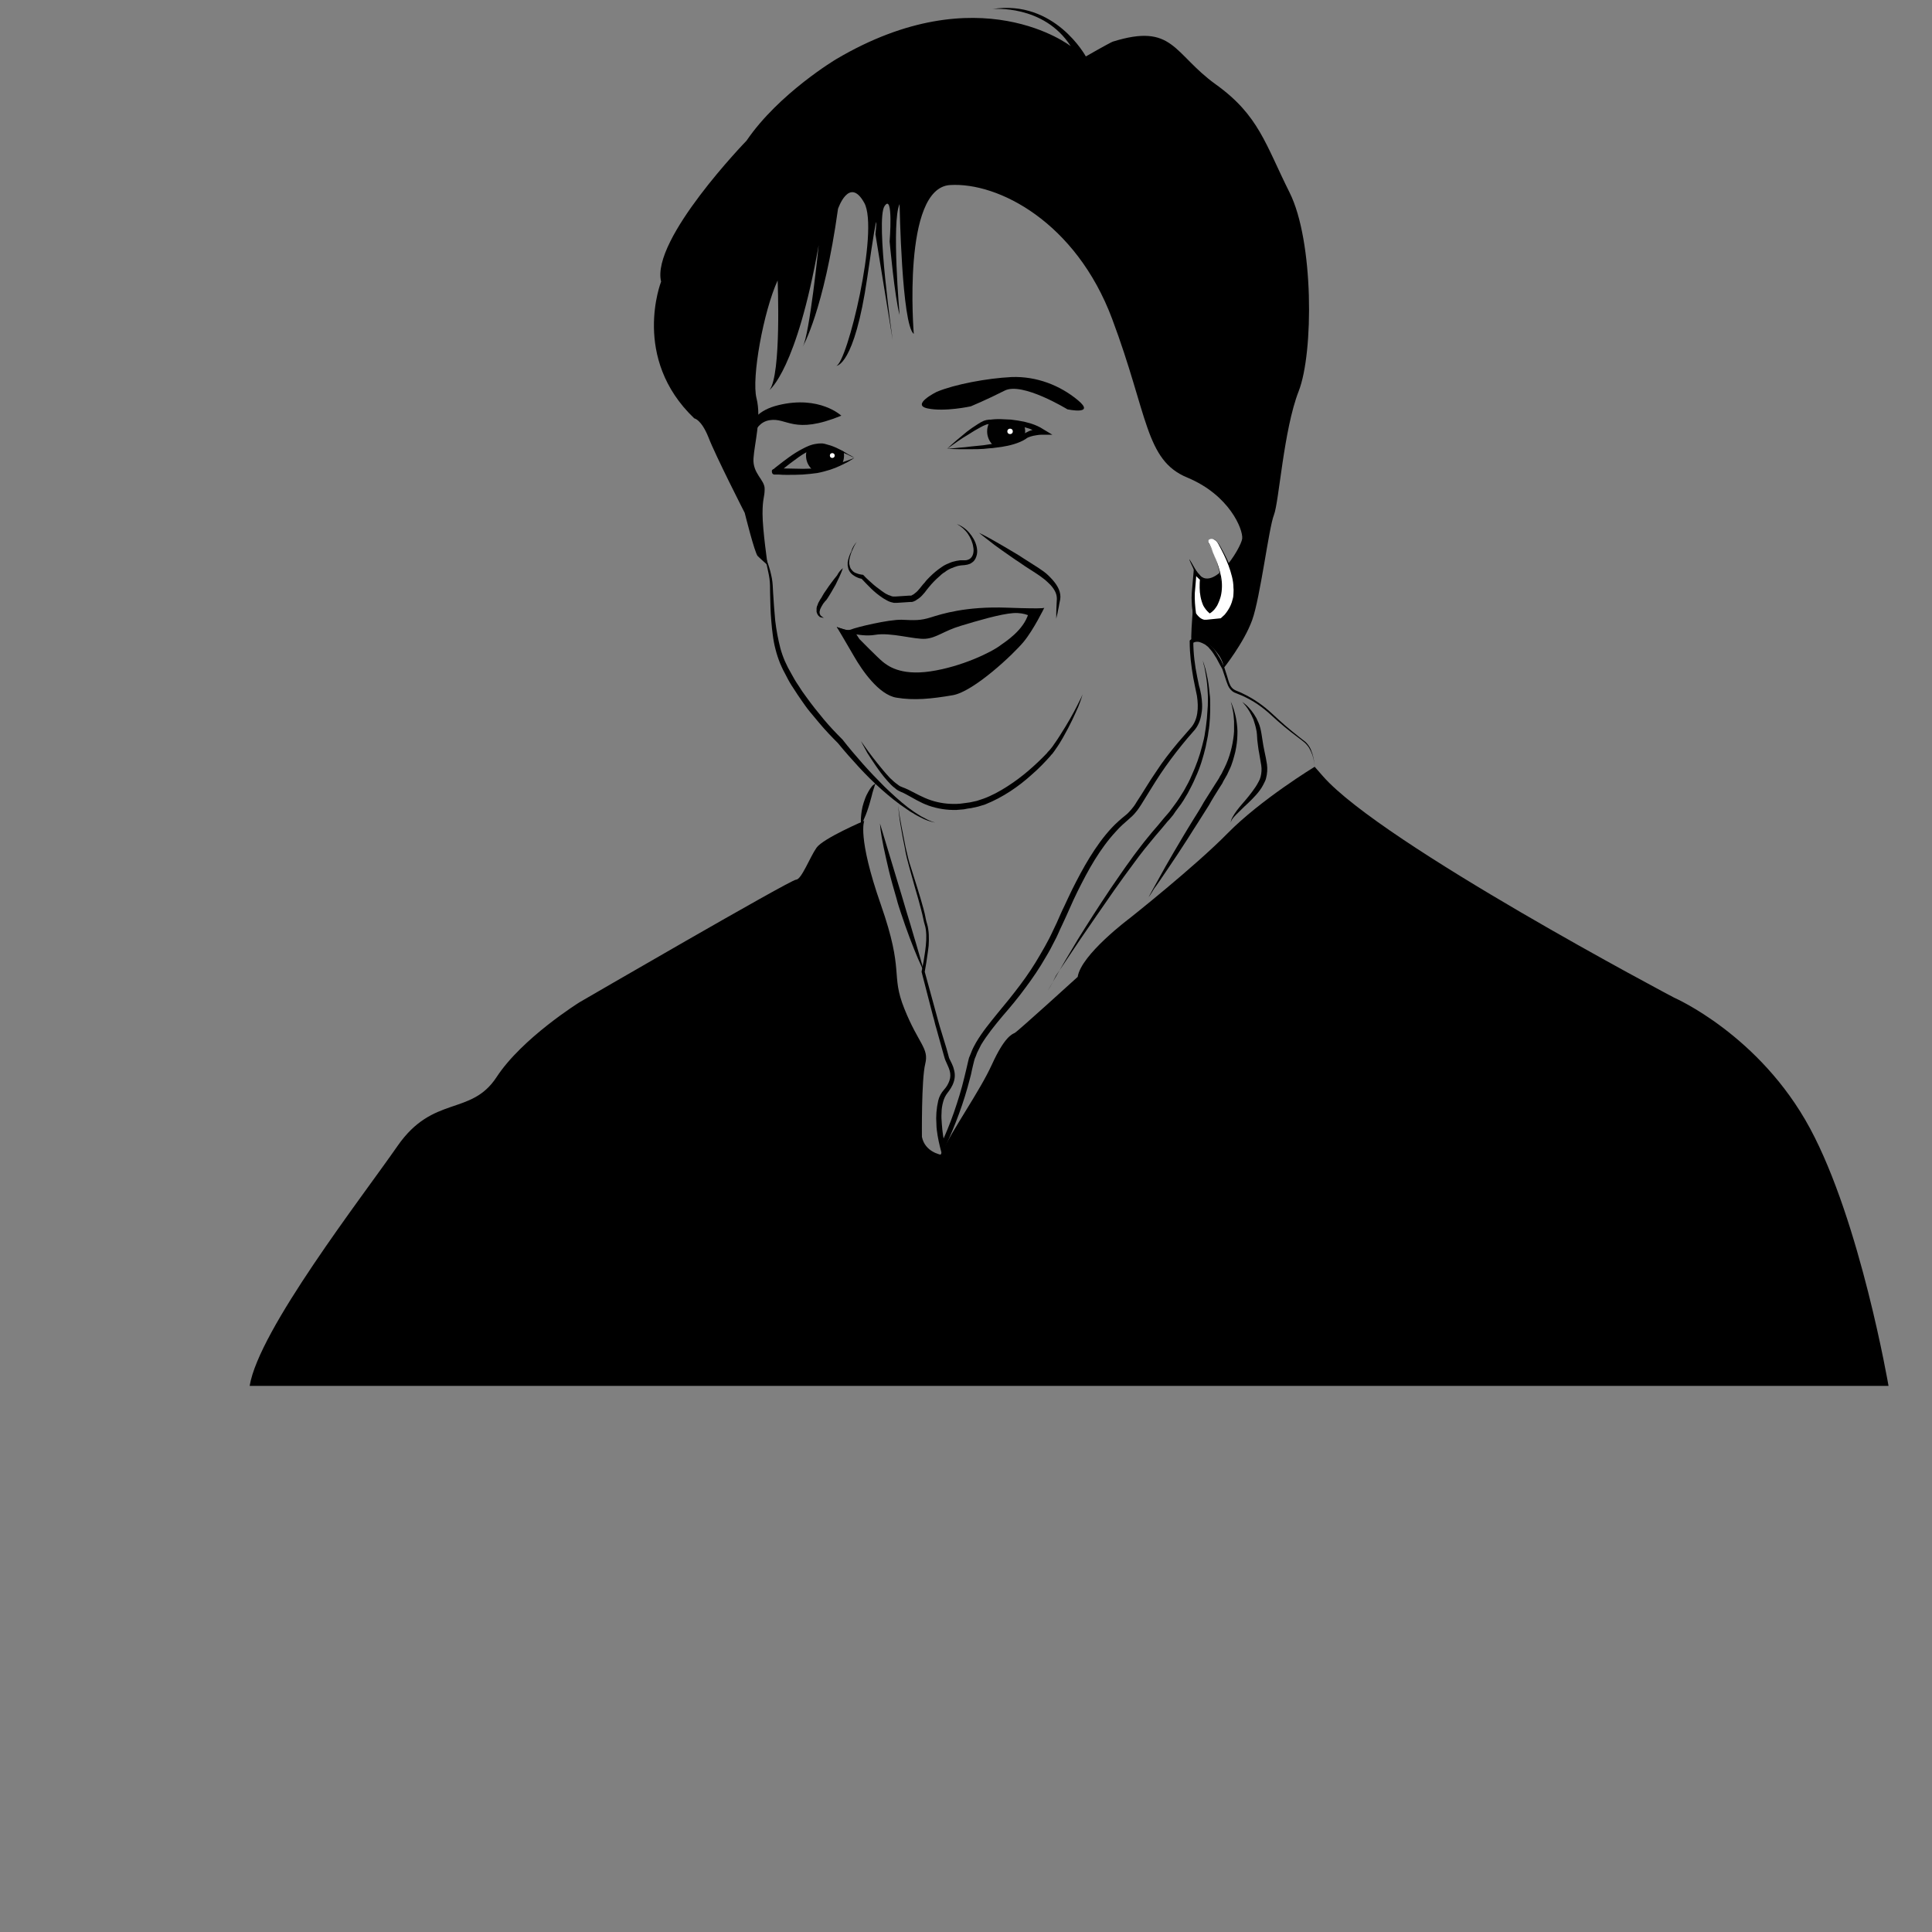 <?xml version="1.0" encoding="utf-8"?>
<!-- Generator: Adobe Illustrator 19.0.1, SVG Export Plug-In . SVG Version: 6.00 Build 0)  -->
<svg version="1.1" id="Layer_1" xmlns="http://www.w3.org/2000/svg" xmlns:xlink="http://www.w3.org/1999/xlink" x="0px" y="0px"
	 viewBox="0 0 640 640" style="enable-background:new 0 0 640 640;" xml:space="preserve">
<rect x="0" y="0" width="640" height="640" fill="#808080" stroke="none"/>
<style type="text/css">
	.st0{clip-path:url(#SVGID_2_);fill:#010101;}
	.st1{fill:#FFFFFF;}
	.st2{clip-path:url(#SVGID_4_);fill:#010101;}
</style>
<g>
	<path d="M251.3,178.2c1.2,2.9,2.2,5.8,3.2,8.8c0.5,1.5,0.9,3,1.2,4.6c0.3,1.6,0.3,3.2,0.4,4.7c0.2,3.1,0.4,6.2,0.7,9.3
		c0.2,1.5,0.4,3.1,0.7,4.6c0.3,1.5,0.6,3,1,4.5c0.4,1.5,0.9,2.9,1.5,4.3c0.3,0.7,0.7,1.4,1,2.1c0.4,0.7,0.7,1.3,1.1,2
		c0.7,1.3,1.5,2.7,2.4,4c0.8,1.3,1.7,2.6,2.6,3.8c1.8,2.5,3.7,4.9,5.7,7.3c2,2.4,4.1,4.6,6.3,6.8l0,0l0,0c2.1,2.7,4.4,5.4,6.7,8
		c2.3,2.6,4.7,5.1,7.2,7.6c2.5,2.4,5.1,4.8,7.8,6.9c0.7,0.5,1.4,1,2.1,1.5c0.7,0.5,1.5,0.9,2.2,1.4c0.8,0.4,1.5,0.8,2.3,1.2l1.2,0.5
		l1.2,0.4l-1.3-0.3l-1.3-0.4l-1.2-0.5l-1.2-0.6c-0.8-0.4-1.6-0.8-2.3-1.3c-0.8-0.4-1.5-0.9-2.2-1.4c-2.9-1.9-5.7-4.2-8.3-6.5
		c-2.6-2.3-5.1-4.8-7.5-7.4c-2.4-2.6-4.7-5.2-6.9-7.9l0.1,0.1c-2.2-2.2-4.4-4.5-6.4-6.9c-1-1.2-2-2.4-3-3.6c-1-1.2-1.9-2.5-2.8-3.8
		c-0.9-1.3-1.8-2.6-2.6-3.9c-0.9-1.3-1.7-2.7-2.4-4.1c-0.4-0.7-0.7-1.4-1.1-2.1c-0.3-0.7-0.7-1.4-1-2.2c-0.6-1.5-1.1-3-1.5-4.6
		c-0.4-1.5-0.7-3.1-0.9-4.7c-0.2-1.6-0.4-3.1-0.5-4.7c-0.3-3.1-0.3-6.3-0.4-9.4c0-1.6,0-3.1-0.2-4.6c-0.2-1.5-0.6-3-0.9-4.5
		C253.1,184.1,252.2,181.2,251.3,178.2z"/>
</g>
<path d="M359.7,18.7c0,0-10.3-19-31-15.7c0,0,17-1.7,26,12.3c0,0-30.3-23.7-77.7,4.3c0,0-19,11.3-29.7,27c0,0-31.7,32.7-28.3,46.7
	c0,0-10,25.3,11,45.3c0,0,2.3,0.3,4.7,6.3c2.3,6,12,25,12,25s3.3,13.3,4.3,14.3s3.3,3,3.3,3s-1.7-11.7-1.7-17c0-5.3,0.7-5.3,0.7-8.3
	s-4-5-3.7-10c0.3-5,2.7-13.3,1-20c-1.7-6.7,2.3-28.7,7-39c0,0,1.3,31.3-2.7,36.3c0,0,9-6.7,16.3-48c0,0-3,29.7-5.3,33.7
	c0,0,7-12,11.7-45.7c0,0,3.7-11,8.7-2s-5.7,53.3-9.3,54c0,0,6,0.3,10.3-29.3c4.3-29.7,2.7-14.3,2.7-14.3l5.7,35
	c0,0-5.7-39.7-2.7-44.3s1.7,11.7,1.7,11.7s1.7,18.7,3.3,24.3c0,0-2.7-31,0-36.7c0,0,0.7,40,4.7,43c0,0-4-48.3,12-49.3
	s41.7,12.3,53.7,44.3s10.9,46.8,24.9,52.6s18.5,17.2,18.2,20.2S401.2,198,396.2,189s0,1.2,0,1.2s-2,20.2-1.5,22.2c0,0,2.5-2.2,6.8,2
	s3.8,7,3.8,7s6.8-8.5,9.5-16s5.5-30.5,7.2-34.8s3.2-28.2,8.2-41s5-49.8-3-65.8S417,38.2,402.8,28s-14-20.5-34.2-14.2
	C368.5,13.8,365.6,15.3,359.7,18.7z"/>
<path d="M310.3,129.8c0,0-8.7,4.3-3,5.5c5.7,1.2,14.3-0.7,14.3-0.7s5.3-2.2,11.2-5.2c5.8-3,20.8,6.2,20.8,6.2s9.5,2,3.5-3
	c-6-5-13.8-8-22-7.7C327,125.3,316.3,127.3,310.3,129.8z"/>
<path d="M278.7,137.7c0,0-7.2-6.8-20.8-3.5c-13.7,3.3-9.2,14.3-9.2,14.3s0.2-8.3,6.2-9.3C260.8,138.2,262.8,144.2,278.7,137.7z"/>
<g>
	<path d="M283.8,179.5c-0.7,1-1.2,2.1-1.7,3.3c-0.4,1.1-0.8,2.3-0.8,3.5c0,0.3,0,0.6,0.1,0.8c0.1,0.3,0.1,0.5,0.2,0.8
		c0.1,0.2,0.2,0.5,0.4,0.7c0.2,0.2,0.3,0.4,0.5,0.6c0.2,0.2,0.4,0.3,0.7,0.5c0.2,0.1,0.5,0.2,0.8,0.3c0.5,0.2,1.1,0.3,1.7,0.4l0.2,0
		l0.2,0.2c1,1.1,2.2,2.1,3.3,3.1c0.6,0.5,1.2,1,1.8,1.4c0.6,0.5,1.2,0.9,1.8,1.3c0.3,0.2,0.6,0.4,0.9,0.5c0.3,0.2,0.6,0.3,1,0.4
		c0.3,0.2,0.6,0.2,0.9,0.3l0.4,0l0.1,0c0,0,0.1,0,0,0l0.1,0l0.3,0l4.6-0.3l0.2,0c-0.1,0,0,0,0.1,0c0.1,0,0.1,0,0.2,0
		c0.1,0,0.3-0.1,0.4-0.2c0.3-0.1,0.6-0.3,0.9-0.6c0.6-0.4,1.1-1,1.6-1.6c0.5-0.6,1-1.3,1.6-1.9c0.5-0.7,1.1-1.3,1.7-1.9
		c1.2-1.2,2.5-2.3,4-3.3c0.7-0.5,1.5-0.9,2.3-1.2c0.8-0.4,1.6-0.6,2.5-0.8c0.4-0.1,0.9-0.1,1.3-0.2l1.3,0c0.5,0,0.7,0,1-0.1
		c0.3-0.1,0.6-0.2,0.9-0.4c1.1-0.8,1.4-2.4,1.1-3.9c-0.2-1.5-0.9-3.1-1.8-4.4c-0.9-1.3-2.2-2.4-3.6-3.2c1.6,0.6,3,1.6,4.1,2.9
		c1.1,1.3,2,2.8,2.4,4.5c0.2,0.9,0.3,1.8,0.1,2.7c-0.2,0.9-0.6,1.9-1.4,2.5c-0.4,0.3-0.8,0.6-1.3,0.7c-0.4,0.2-1,0.2-1.4,0.3
		l-1.2,0.1c-0.4,0.1-0.8,0.1-1.1,0.2c-0.7,0.2-1.5,0.5-2.2,0.8c-0.7,0.3-1.4,0.7-2,1.2c-0.7,0.4-1.3,0.9-1.9,1.5
		c-0.6,0.5-1.2,1.1-1.7,1.6c-0.6,0.6-1.1,1.2-1.6,1.8c-0.5,0.6-1,1.2-1.5,1.9c-0.6,0.7-1.2,1.4-1.9,1.9c-0.4,0.3-0.8,0.5-1.2,0.8
		c-0.2,0.1-0.5,0.2-0.7,0.3c-0.1,0-0.3,0.1-0.4,0.1c-0.2,0-0.3,0-0.6,0l0.2,0l-4.6,0.3l-0.3,0l-0.1,0c-0.1,0-0.1,0-0.1,0l-0.2,0
		c-0.2,0-0.5,0-0.7-0.1c-0.4-0.1-0.9-0.2-1.3-0.4c-0.4-0.2-0.8-0.4-1.1-0.6c-0.4-0.2-0.7-0.4-1-0.6c-0.7-0.5-1.3-0.9-1.9-1.4
		c-0.6-0.5-1.2-1-1.8-1.6c-1.1-1.1-2.2-2.2-3.3-3.4l0.4,0.2c-0.6-0.1-1.3-0.3-1.9-0.6c-0.3-0.1-0.6-0.3-0.9-0.5
		c-0.3-0.2-0.6-0.4-0.8-0.6c-0.5-0.5-0.9-1.1-1.1-1.8c-0.1-0.3-0.1-0.7-0.2-1c0-0.3,0-0.7,0-1c0.2-1.3,0.6-2.5,1.2-3.6
		C282.3,181.5,283,180.4,283.8,179.5z"/>
</g>
<g>
	<path d="M279.2,188.2c-0.3,1-0.7,1.9-1.1,2.8c-0.4,0.9-0.9,1.8-1.3,2.7c-0.5,0.9-1,1.7-1.5,2.6c-0.5,0.8-1,1.7-1.6,2.5l-0.1,0.1
		l0,0c-0.2,0.2-0.4,0.4-0.6,0.7c-0.2,0.2-0.4,0.5-0.5,0.7c-0.3,0.5-0.6,1-0.8,1.5c0,0.1-0.1,0.3-0.1,0.4l-0.1,0.4c0,0.1,0,0.2,0,0.4
		c0,0.1,0,0.2,0.1,0.4c0,0.1,0.1,0.2,0.2,0.4c0,0.1,0.2,0.2,0.3,0.3c0.1,0.1,0.2,0.2,0.4,0.3l0.4,0.3l-0.5-0.1
		c-0.2,0-0.3-0.1-0.5-0.1c-0.2-0.1-0.4-0.1-0.5-0.3c-0.1-0.1-0.3-0.2-0.4-0.4c-0.1-0.2-0.2-0.3-0.3-0.5c-0.1-0.2-0.1-0.4-0.2-0.6
		l0-0.6c0-0.2,0-0.4,0-0.6c0-0.2,0.1-0.4,0.1-0.5c0-0.2,0.1-0.3,0.2-0.5c0.1-0.3,0.2-0.7,0.4-1c0.2-0.3,0.3-0.6,0.5-0.9
		c0.2-0.3,0.4-0.6,0.6-0.9l-0.1,0.1c0.5-0.9,1-1.7,1.6-2.5c0.5-0.8,1.1-1.6,1.7-2.4c0.6-0.8,1.2-1.6,1.8-2.3
		C277.8,189.6,278.4,188.9,279.2,188.2z"/>
</g>
<g>
	<path d="M324.3,176.5c0,0,2.4,1.1,5.8,3.1c1.7,1,3.7,2.1,5.8,3.4c1,0.6,2.2,1.3,3.2,2c1.1,0.7,2.2,1.4,3.3,2.1
		c1.1,0.7,2.2,1.4,3.3,2.2c1.1,0.8,2,1.7,2.9,2.7c0.9,1,1.6,2,2.1,3.1c0.5,1.1,0.7,2.4,0.5,3.5c-0.2,0.9-0.4,1.9-0.5,2.6
		c-0.2,0.8-0.3,1.5-0.4,2c-0.3,1.1-0.4,1.8-0.4,1.8s0-0.7,0-1.8c0-1.2,0.1-2.8,0.2-4.8c0-0.9-0.2-1.8-0.7-2.7
		c-0.5-0.9-1.2-1.8-2.1-2.6c-0.8-0.8-1.8-1.6-2.8-2.3c-1-0.7-2.1-1.4-3.2-2.1c-1.1-0.7-2.2-1.4-3.3-2.2c-1.1-0.7-2.1-1.4-3.1-2.1
		c-2-1.4-3.9-2.7-5.5-3.9C326.4,178.2,324.3,176.5,324.3,176.5z"/>
</g>
<path d="M277.2,207.7c0,0,3.2,1.5,4.8,0.8s12.3-3.3,16.7-3.2c4.3,0.2,6.2,0.3,9.7-0.8s11.5-3.7,25.2-3.2s12.3,0,12.3,0l-3.8,3.3
	c0,0-2.3-1.8-6.5-1.5c-4.2,0.3-11.7,2.5-17.3,4.2c-5.7,1.7-8,4-11.7,4.3c-3.7,0.3-11.5-2.2-16.7-1.3
	C284.7,211.2,277.3,208.7,277.2,207.7z"/>
<path d="M284.7,211.7c0,0,6.2,6.3,7.7,7.5c1.5,1.2,5.7,4.7,15.8,3.2c10.2-1.5,20.2-6.3,23.3-8.7c1.5-1.1,7.6-4.9,9.2-10.5
	c0.3-1.2,5.2-1.8,5.2-1.8s-3.5,7.2-6.8,11.2s-16.5,16.5-23.5,17.7c-7,1.2-12.8,1.8-18.7,0.8c-5.8-1-11.3-9-14-13.7
	c-2.7-4.7-5.7-9.7-5.7-9.7l6.2,2L284.7,211.7z"/>
<path d="M435.5,254c0,0-17.9,10.9-28.8,22s-32.5,28.2-32.5,28.2s-16.1,12-17.2,19.4c0,0-20,18.2-20.9,18.6s-3.4,1.4-7.5,10.4
	s-12.9,21.2-17,29.9c0,0-5.2-0.9-6.2-5.9c0,0-0.2-19,1.1-24.2s-2.2-6.5-6.9-18.2s0.1-11.9-7.8-34.5s-5.5-27.8-5.5-27.8
	s-13.6,5.8-15.8,8.9s-5,10.6-6.8,10.6S192,332,192,332s-19,11.8-27.5,24.8s-21,5.8-32.8,22.8s-46,61-49,79.5h542.9
	c0,0-9.3-54.3-26-85.3c-16.7-31-45-43.3-45-43.3s-96.7-51-116.3-73.3L435.5,254z"/>
<g>
	<path d="M435.5,254c-0.1-1.9-0.6-3.9-1.5-5.6c-0.4-0.9-1-1.6-1.7-2.3c-0.7-0.6-1.5-1.2-2.3-1.8c-3.1-2.3-6.1-4.8-8.9-7.4
		c-1.4-1.3-2.9-2.5-4.5-3.6c-1.6-1.1-3.3-2-5-2.8c-0.9-0.4-1.8-0.7-2.7-1.1c-1-0.5-1.7-1.4-2.1-2.3c-0.4-0.9-0.7-1.9-1-2.8
		c-0.3-0.9-0.6-1.8-0.9-2.7l0,0L404,220c-0.3-0.6-0.6-1.1-0.9-1.7c-0.2-0.3-0.3-0.6-0.5-0.8l-0.5-0.8c-0.3-0.5-0.7-1-1.1-1.5
		c-0.2-0.2-0.4-0.4-0.6-0.7c-0.2-0.2-0.4-0.4-0.7-0.6c-0.2-0.2-0.5-0.4-0.7-0.5c-0.3-0.1-0.5-0.3-0.8-0.4c-0.3-0.1-0.5-0.2-0.8-0.3
		c-0.3-0.1-0.5-0.1-0.8-0.1c-0.3,0-0.5,0-0.8,0.1c-0.2,0.1-0.5,0.2-0.7,0.3l0.2-0.5c0,4,0.5,7.9,1.3,11.8c0.2,1,0.4,2,0.6,2.9
		c0.3,0.9,0.5,2,0.7,3c0.3,2,0.5,4.1,0.1,6.2c-0.3,2.1-1.1,4.2-2.6,5.8l-2,2.3l-1.9,2.3c-2.5,3.1-4.9,6.3-7.1,9.6
		c-2.2,3.3-4.2,6.7-6.4,10.2c-0.6,0.9-1.1,1.7-1.8,2.5c-0.3,0.4-0.7,0.8-1.1,1.2c-0.4,0.3-0.7,0.7-1.1,1c-1.5,1.3-3,2.6-4.3,4.1
		c-2.7,2.9-5,6.1-7.1,9.5c-2.1,3.4-3.9,6.9-5.7,10.5c-0.9,1.8-1.7,3.6-2.5,5.4c-0.8,1.8-1.6,3.6-2.5,5.5c-0.9,1.8-1.6,3.7-2.6,5.5
		l-1.4,2.7c-0.5,0.9-1,1.8-1.5,2.6c-2,3.5-4.3,6.9-6.7,10.1c-2.4,3.3-5,6.4-7.6,9.4c-2.6,3.1-5.1,6.2-7.1,9.5
		c-0.4,0.9-0.9,1.7-1.3,2.6l-0.5,1.3l-0.3,0.7l-0.2,0.7c-0.2,0.9-0.5,1.9-0.7,2.9c-0.2,1-0.4,2-0.7,3c-1,3.9-2.2,7.8-3.6,11.6
		c-1.4,3.8-2.9,7.5-4.7,11.2l-1,2.2l-0.6-2.3c-0.3-1.3-0.6-2.5-0.8-3.8c-0.2-1.3-0.4-2.5-0.4-3.8c-0.1-1.3-0.1-2.6,0-3.9
		c0.1-1.3,0.3-2.6,0.6-3.9c0.3-1.3,1-2.6,1.9-3.6c0.9-1,1.4-1.9,1.8-3c0.4-1.1,0.4-2.2,0.1-3.3c-0.3-1.1-0.9-2.2-1.4-3.4
		c-0.3-0.7-0.4-1.3-0.6-1.9l-0.5-1.8l-1-3.6l-1-3.6c-0.4-1.2-0.6-2.5-1-3.7l-3.8-14.7l0-0.1l0-0.1c0.5-2.3,0.9-4.6,1.2-6.9
		c0.3-2.3,0.5-4.6,0.2-6.9c-0.1-1.1-0.6-2.2-0.8-3.4c-0.2-1.1-0.5-2.2-0.8-3.4c-0.6-2.3-1.2-4.5-1.9-6.8l-1.9-6.8
		c-0.3-1.1-0.6-2.3-0.9-3.4c-0.3-1.2-0.5-2.3-0.7-3.5c-0.5-2.3-0.9-4.6-1.3-6.9c-0.4-2.3-0.7-4.7-0.9-7c0.6,4.7,1.6,9.3,2.5,13.9
		c0.3,1.1,0.5,2.3,0.8,3.4c0.3,1.1,0.6,2.3,1,3.4l2.1,6.7c0.7,2.3,1.4,4.5,2,6.8c0.3,1.1,0.6,2.3,0.8,3.5c0.2,1.1,0.7,2.2,0.8,3.4
		c0.2,1.2,0.2,2.4,0.2,3.6c0,1.2-0.1,2.4-0.3,3.6c-0.3,2.4-0.7,4.7-1.1,7l0-0.3l4,14.6c0.3,1.2,0.7,2.5,1,3.6l1.1,3.6l1.1,3.6
		l0.5,1.8c0.2,0.6,0.3,1.3,0.5,1.7c0.5,1.1,1.2,2.2,1.5,3.6c0.4,1.3,0.4,2.8-0.1,4.2c-0.4,1.3-1.3,2.6-2,3.5
		c-0.7,0.9-1.2,1.9-1.5,3.1c-0.3,1.1-0.5,2.3-0.5,3.6c-0.1,1.2,0,2.4,0.1,3.7c0.1,1.2,0.2,2.5,0.4,3.7c0.2,1.2,0.4,2.5,0.7,3.6
		l-1.6-0.2c1.7-3.6,3.2-7.3,4.5-11c1.3-3.8,2.5-7.6,3.4-11.4c0.2-1,0.5-1.9,0.7-2.9c0.2-1,0.5-2,0.7-3l0.2-0.8l0.3-0.7l0.6-1.5
		c0.4-1,0.9-1.9,1.4-2.8c2.1-3.6,4.7-6.7,7.2-9.8c2.6-3.1,5.1-6.2,7.5-9.4c2.4-3.2,4.6-6.5,6.6-10c0.5-0.9,1-1.7,1.5-2.6l1.4-2.6
		c0.9-1.7,1.7-3.6,2.6-5.4c0.8-1.8,1.6-3.7,2.5-5.5c0.8-1.8,1.7-3.6,2.6-5.5c1.8-3.6,3.7-7.2,5.8-10.6c2.1-3.4,4.5-6.8,7.3-9.8
		c1.4-1.5,3-2.9,4.5-4.1c0.4-0.3,0.7-0.6,1.1-1c0.3-0.3,0.6-0.7,0.9-1c0.6-0.7,1.2-1.5,1.7-2.4c2.2-3.3,4.2-6.8,6.5-10.1
		c2.2-3.4,4.7-6.6,7.3-9.7l2-2.3l2-2.3c1.3-1.4,2-3.1,2.3-5c0.3-1.9,0.2-3.8-0.1-5.8c-0.2-1-0.4-1.9-0.6-2.9c-0.2-1-0.4-2-0.6-3
		c-0.7-4-1.2-8-1.2-12.1l0-0.3l0.2-0.2c0.4-0.3,0.7-0.4,1.1-0.5c0.4-0.1,0.7-0.1,1.1-0.1c0.4,0,0.7,0.1,1.1,0.2
		c0.4,0.1,0.7,0.2,1,0.4c0.3,0.1,0.6,0.3,0.9,0.5c0.3,0.2,0.5,0.4,0.8,0.6c0.3,0.2,0.5,0.4,0.7,0.7c0.2,0.2,0.5,0.5,0.7,0.7
		c0.4,0.5,0.8,1,1.2,1.6l0.5,0.8c0.2,0.3,0.3,0.6,0.5,0.8c0.3,0.6,0.7,1.1,0.9,1.7l0.8,1.8l0,0l0,0c0.3,0.9,0.6,1.9,0.9,2.8
		c0.3,0.9,0.5,1.9,0.9,2.7c0.3,0.8,0.9,1.5,1.7,1.9c0.8,0.4,1.8,0.7,2.7,1.2c3.6,1.7,6.8,4,9.6,6.6c1.4,1.3,2.8,2.6,4.3,3.9
		c1.5,1.3,3,2.5,4.5,3.7c0.8,0.6,1.5,1.2,2.3,1.8c0.7,0.7,1.3,1.5,1.7,2.4C435,250.1,435.4,252.1,435.5,254z"/>
</g>
<g>
	<path d="M285.2,245.5c0,0,0.9,1.3,2.5,3.5c0.8,1.1,1.8,2.4,3,3.9c1.2,1.5,2.5,3.1,4.1,4.8c0.8,0.8,1.7,1.6,2.7,2.3
		c0.5,0.4,0.9,0.6,1.5,0.8c0.6,0.2,1.2,0.5,1.9,0.8c2.4,1.2,4.8,2.6,7.5,3.5c2.7,0.9,5.6,1.3,8.5,1.2c0.7,0,1.5-0.1,2.2-0.2
		c0.7-0.1,1.4-0.2,2.2-0.3l2.3-0.5l2.1-0.7c2.8-1,5.5-2.5,8-4.1c2.5-1.6,4.9-3.4,7.1-5.3c2.2-1.9,4.2-3.8,6-5.7l0.3-0.4l0.2-0.2
		l0.2-0.2c0.2-0.2,0.4-0.5,0.6-0.7c0.4-0.5,0.8-1,1.1-1.5c0.7-1,1.4-2,2-3c2.5-3.9,4.4-7.3,5.6-9.7c0.6-1.2,1.1-2.2,1.4-2.8
		c0.3-0.7,0.4-1,0.4-1s-0.1,0.4-0.3,1.1c-0.2,0.7-0.6,1.7-1.1,3c-1.1,2.5-2.7,6.1-5,10.1c-0.6,1-1.2,2.1-1.9,3.1
		c-0.4,0.5-0.7,1.1-1.1,1.6c-0.2,0.3-0.4,0.5-0.6,0.8l-0.2,0.2l-0.2,0.2l-0.3,0.4c-1.8,2-3.8,4.1-6,6c-2.2,2-4.6,3.9-7.2,5.6
		c-2.6,1.7-5.4,3.2-8.4,4.4l-2.3,0.7l-2.3,0.5c-0.8,0.1-1.6,0.2-2.4,0.4c-0.8,0.1-1.6,0.1-2.4,0.2c-3.2,0.1-6.3-0.4-9.2-1.4
		c-2.9-1-5.3-2.6-7.6-3.8c-0.6-0.3-1.1-0.6-1.7-0.8c-0.6-0.3-1.3-0.6-1.8-1.1c-1.1-0.8-1.9-1.7-2.7-2.6c-1.6-1.8-2.8-3.5-3.9-5.1
		c-1.1-1.6-2-3-2.7-4.1C285.9,246.9,285.2,245.5,285.2,245.5z"/>
</g>
<g>
	<path d="M313.7,148.7c2.1-2,4.4-3.9,6.6-5.7c1.2-0.9,2.3-1.7,3.6-2.5c0.6-0.4,1.3-0.8,2-1.1c0.4-0.1,0.8-0.3,1.2-0.3
		c0.3-0.1,0.7-0.1,1.1-0.1c1.5-0.2,3-0.2,4.5-0.1c0.7,0,1.5,0.1,2.2,0.1c0.7,0.1,1.5,0.2,2.2,0.3c0.7,0.1,1.5,0.3,2.2,0.4
		c0.7,0.2,1.5,0.4,2.2,0.6c0.7,0.2,1.4,0.5,2.1,0.8c0.7,0.3,1.4,0.7,2,1.1l3,1.8l-3.6,0c-0.6,0-1.2,0.1-1.8,0.2
		c-0.6,0.1-1.2,0.2-1.8,0.4c-0.3,0.1-0.6,0.2-0.8,0.3l-0.4,0.2l-0.4,0.3c-0.6,0.4-1.2,0.7-1.9,1c-2.6,1.1-5.4,1.6-8.1,1.9
		c-0.7,0.1-1.4,0.2-2,0.2c-0.7,0.1-1.4,0.1-2,0.2c-1.4,0.1-2.7,0.1-4.1,0.1c-1.4,0-2.7,0-4.1,0C316.4,148.8,315,148.7,313.7,148.7z
		 M313.7,148.7l2-0.2l2-0.2c1.3-0.1,2.7-0.2,4-0.4l2-0.2l2-0.2l2-0.3c0.7-0.1,1.3-0.2,2-0.3c1.3-0.2,2.6-0.5,3.9-0.8
		c1.3-0.3,2.5-0.7,3.7-1.3c0.6-0.3,1.1-0.6,1.7-0.9l0.4-0.3l0.5-0.3c0.3-0.2,0.7-0.3,1-0.5c0.7-0.3,1.4-0.4,2.1-0.6
		c0.7-0.1,1.4-0.2,2.2-0.2l-0.5,1.8c-0.6-0.3-1.2-0.7-1.8-1c-0.6-0.3-1.3-0.5-1.9-0.8c-0.7-0.2-1.3-0.4-2-0.6
		c-0.7-0.2-1.4-0.3-2.1-0.4c-2.8-0.5-5.6-0.7-8.4-0.6c-0.3,0-0.7,0-1,0.1c-0.2,0-0.3,0-0.5,0.1c-0.1,0-0.3,0-0.4,0.1
		c-0.6,0.2-1.2,0.5-1.9,0.9c-1.3,0.7-2.5,1.4-3.7,2.2C318.4,145.3,316.1,147,313.7,148.7z"/>
</g>
<g>
	<path d="M283,151.7c0,0-0.8-0.4-2.2-1.1c-1.4-0.6-3.4-1.5-6-2.1c-0.6-0.1-1.3-0.3-2-0.4l-0.5,0l-0.3,0c-0.1,0,0.1,0,0.1,0l0,0l0,0
		l-0.1,0l-0.1,0c-0.4,0-0.8,0-1,0.1c-1.2,0.3-2.7,1-4.1,1.8c-1.4,0.8-2.8,1.8-4.1,2.8c-1.4,1-2.7,2.1-4.1,3.2l-0.5,0.4l-0.3,0.2
		c0,0-0.2,0.1-0.3,0.2l-0.2,0.1l-0.1,0l0,0c0.8-0.5,0.2-0.1,0.4-0.2c0,0-0.1,0.1,0.1-0.1c0.4-0.1,0.2-1.5-0.2-1.5l-0.2-0.1l0,0
		c-0.1,0-0.1,0,0,0l0.1,0l0.3,0l0.6,0.1c0.9,0.1,1.7,0.1,2.6,0.1c1.7,0,3.4,0.1,5.1,0.1c1.6,0,3.2-0.1,4.7-0.2
		c1.5-0.1,2.9-0.4,4.1-0.7c2.5-0.6,4.6-1.4,6.1-1.9C282.2,152,283,151.7,283,151.7z M283,151.7c0,0-0.7,0.5-2.1,1.3
		c-1.4,0.7-3.4,1.8-5.9,2.6c-1.3,0.4-2.7,0.8-4.3,1.1c-1.5,0.2-3.2,0.4-4.8,0.5c-1.7,0.1-3.4,0.1-5.2,0.1c-0.9,0-1.8,0-2.7-0.1
		l-0.7,0l-0.4,0l-0.2,0c0,0-0.1,0-0.2,0l-0.1,0c-0.1,0,0.1,0-0.2-0.1c-0.5,0-0.7-1.4-0.3-1.5c0.2-0.2,0.1-0.1,0.1-0.1l0.4-0.2l0,0
		l0,0c0,0,0,0,0,0c0,0-0.1,0,0,0l0.2-0.2l0.5-0.4c2.8-2.2,5.6-4.4,8.7-6c1.5-0.8,3-1.5,4.8-1.7c0.5-0.1,0.8-0.1,1.2-0.1l0.4,0l0.3,0
		l0.6,0.1c0.7,0.2,1.4,0.4,2.1,0.6c2.6,0.9,4.5,2.1,5.8,2.9C282.3,151.1,283,151.7,283,151.7z"/>
</g>
<g>
	<g>
		<defs>
			<polygon id="SVGID_1_" points="279.6,149.6 276.6,148.5 273.8,147.5 269.5,147.9 267.3,148.4 264.8,149.3 263.7,152.1 
				265.1,156.4 267.9,157.8 268.7,156.3 273.5,155.9 276.9,154.5 279.9,153.1 282.2,152.2 			"/>
		</defs>
		<clipPath id="SVGID_2_">
			<use xlink:href="#SVGID_1_"  style="overflow:visible;"/>
		</clipPath>
		<circle class="st0" cx="273.3" cy="150.9" r="6.3"/>
	</g>
</g>
<circle class="st1" cx="275.7" cy="150.9" r="0.8"/>
<g>
	<g>
		<defs>
			<polygon id="SVGID_3_" points="325.4,144.7 325.2,139.1 327.4,139.9 332.4,139.5 337.4,140.1 340.4,139.5 342,144.9 339.4,144.8 
				336.2,146.4 333.5,147 329.8,147.6 327.9,147.9 			"/>
		</defs>
		<clipPath id="SVGID_4_">
			<use xlink:href="#SVGID_3_"  style="overflow:visible;"/>
		</clipPath>
		<circle class="st2" cx="333.3" cy="142.9" r="6.3"/>
	</g>
</g>
<circle class="st1" cx="334.6" cy="142.9" r="0.9"/>
<g>
	<path d="M285.3,273.3c0,0-0.2-1-0.1-2.4c0.1-1.4,0.3-3.2,0.9-5c0.3-0.9,0.6-1.8,1-2.6c0.4-0.8,0.8-1.5,1.2-2.1
		c0.2-0.3,0.4-0.5,0.6-0.8c0.2-0.2,0.4-0.4,0.6-0.5c0.4-0.2,0.6-0.4,0.6-0.4s-0.1,0.2-0.3,0.6c-0.1,0.2-0.1,0.4-0.2,0.7
		c-0.1,0.2-0.2,0.6-0.3,0.9c-0.1,0.3-0.2,0.7-0.3,1c-0.1,0.4-0.2,0.8-0.3,1.2c-0.2,0.8-0.5,1.7-0.7,2.5c-0.5,1.7-1.1,3.4-1.7,4.7
		C285.8,272.5,285.3,273.3,285.3,273.3z"/>
</g>
<g>
	<path d="M291.5,272.8c0,0,3.7,12.2,7.4,24.5c0.9,3.1,1.8,6.1,2.7,9c0.4,1.4,0.8,2.8,1.2,4.1c0.4,1.3,0.8,2.6,1.1,3.7
		c0.7,2.3,1.2,4.2,1.6,5.6c0.3,1.4,0.5,2.1,0.5,2.1s-0.3-0.7-0.9-2c-0.6-1.3-1.4-3.1-2.3-5.4c-0.9-2.2-1.9-4.9-2.9-7.7
		c-0.5-1.4-1-2.9-1.5-4.4c-0.5-1.5-1-3-1.4-4.6c-0.9-3.1-1.8-6.2-2.5-9.1c-0.7-2.9-1.3-5.7-1.8-8c-0.5-2.4-0.8-4.3-1-5.7
		C291.6,273.6,291.5,272.8,291.5,272.8z"/>
</g>
<g>
	<path d="M347.2,328c0,0,0.2-0.4,0.7-1.2c0.5-0.8,1.1-2,2-3.5c1.7-3,4.2-7.2,7.2-12.2c3.1-5,6.8-10.8,10.9-16.9
		c2.1-3,4.2-6.2,6.5-9.3c1.1-1.6,2.3-3.1,3.5-4.7c1.2-1.6,2.5-3.1,3.7-4.6c1.3-1.5,2.6-3,3.8-4.5c0.6-0.7,1.3-1.5,1.9-2.2
		c0.6-0.8,1.1-1.5,1.7-2.3l0.8-1.1l0.8-1.2c0.5-0.8,1-1.6,1.5-2.4c0.9-1.6,1.8-3.2,2.5-4.9c1.5-3.3,2.7-6.6,3.5-9.8
		c0.2-0.8,0.4-1.6,0.6-2.4c0.2-0.8,0.3-1.6,0.4-2.3c0.3-1.5,0.4-3.1,0.6-4.5c0.1-1.4,0.2-2.8,0.3-4.2c0-1.3,0.1-2.6,0-3.8
		c-0.1-2.4-0.3-4.4-0.6-6.1c-0.1-0.8-0.3-1.6-0.4-2.3c-0.1-0.7-0.3-1.2-0.4-1.6c-0.2-0.9-0.3-1.4-0.3-1.4s0.1,0.5,0.4,1.3
		c0.1,0.4,0.3,1,0.5,1.6c0.2,0.7,0.3,1.4,0.5,2.2c0.4,1.7,0.7,3.8,0.9,6.1c0.2,1.2,0.2,2.5,0.2,3.8c0,1.4,0,2.8-0.1,4.3
		c-0.1,1.5-0.2,3-0.5,4.6c-0.1,0.8-0.2,1.6-0.4,2.4c-0.2,0.8-0.3,1.6-0.5,2.5c-0.8,3.3-1.8,6.8-3.4,10.2c-0.7,1.7-1.6,3.4-2.5,5.1
		c-0.5,0.8-1,1.7-1.5,2.5l-0.8,1.2l-0.9,1.2c-0.6,0.8-1.2,1.6-1.7,2.4c-0.6,0.7-1.2,1.5-1.9,2.2c-1.3,1.6-2.5,3-3.8,4.5
		c-1.2,1.5-2.5,3-3.7,4.5c-1.2,1.5-2.4,3.1-3.5,4.6c-2.3,3.1-4.5,6.1-6.6,9.1c-4.2,6-8.1,11.7-11.4,16.5c-3.3,4.9-6,9-7.9,11.8
		C348.3,326.4,347.2,328,347.2,328z"/>
</g>
<g>
	<path d="M380.5,297.2c0,0,0.5-1,1.5-2.8c1-1.7,2.3-4.2,4-7.2c1.7-3,3.7-6.4,5.9-10.1c1.1-1.8,2.2-3.7,3.4-5.6
		c1.2-1.9,2.4-3.8,3.5-5.8c1.2-1.9,2.4-3.8,3.6-5.7c0.3-0.5,0.6-0.9,0.9-1.4c0.3-0.5,0.6-0.9,0.8-1.4c0.3-0.5,0.6-0.9,0.8-1.4
		c0.2-0.5,0.5-0.9,0.7-1.4c0.9-1.8,1.6-3.7,2.1-5.6c0.5-1.8,0.8-3.6,1-5.3c0-0.4,0.1-0.8,0.1-1.2c0-0.4,0-0.8,0-1.2
		c0-0.8,0-1.5,0-2.2c-0.1-1.4-0.2-2.6-0.4-3.5c-0.2-1-0.3-1.7-0.5-2.2c-0.1-0.5-0.2-0.8-0.2-0.8s0.1,0.3,0.3,0.7
		c0.2,0.5,0.5,1.2,0.8,2.2c0.3,1,0.6,2.2,0.8,3.5c0.2,1.4,0.4,3,0.3,4.7c0,0.9-0.1,1.8-0.2,2.7c-0.1,0.9-0.3,1.9-0.5,2.9
		c-0.5,1.9-1,4-2,6c-0.2,0.5-0.5,1-0.7,1.5c-0.3,0.5-0.5,0.9-0.8,1.4c-0.3,0.5-0.6,1-0.8,1.5c-0.3,0.5-0.6,0.9-0.9,1.4
		c-1.2,1.9-2.4,3.8-3.5,5.8c-1.2,1.9-2.4,3.8-3.6,5.7c-1.2,1.9-2.4,3.7-3.5,5.5c-2.3,3.6-4.5,6.9-6.4,9.7c-1.9,2.8-3.5,5.2-4.7,6.8
		C381.2,296.3,380.5,297.2,380.5,297.2z"/>
</g>
<g>
	<path d="M411.5,232.5c0,0,0.6,0.4,1.5,1.2c0.9,0.9,2.1,2.2,3.2,4.2c0.5,1,1,2.1,1.3,3.3c0.3,1.2,0.5,2.6,0.7,3.9
		c0.2,1.3,0.4,2.6,0.7,3.9c0.3,1.4,0.6,2.8,0.8,4.2c0.2,1.5,0.1,3.1-0.3,4.6c-0.1,0.4-0.2,0.7-0.4,1.1c-0.2,0.3-0.3,0.7-0.5,1
		c-0.2,0.3-0.3,0.6-0.5,0.9c-0.2,0.3-0.4,0.6-0.6,0.9c-0.8,1.1-1.7,2.1-2.6,3c-0.9,0.9-1.7,1.7-2.5,2.4c-1.5,1.5-2.8,2.7-3.6,3.6
		c-0.4,0.5-0.7,0.9-0.8,1.2c-0.1,0.3-0.2,0.5-0.2,0.5s0-0.2,0.1-0.5c0-0.2,0.1-0.4,0.2-0.6c0.1-0.2,0.2-0.5,0.4-0.8
		c0.6-1.1,1.7-2.6,3.1-4.2c1.4-1.6,3-3.5,4.4-5.6c0.2-0.3,0.3-0.5,0.5-0.8c0.2-0.3,0.3-0.6,0.5-0.9l0.4-0.8c0.1-0.3,0.2-0.6,0.3-0.9
		c0.3-1.2,0.4-2.5,0.2-3.8c-0.2-1.3-0.5-2.7-0.7-4.1c-0.3-1.4-0.4-2.8-0.6-4.2c-0.1-1.4-0.1-2.6-0.4-3.7c-0.2-1.1-0.6-2.2-0.9-3.2
		c-0.8-1.9-1.7-3.4-2.5-4.4C412,233,411.5,232.5,411.5,232.5z"/>
</g>
<g>
	<path class="st1" d="M400.4,178.8c0,0,1.8-1.5,3.6,2s9.8,16.6,0.5,24.6l-5.2,0.6c0,0-1.8,0.2-3.7-2.6c0,0-0.8-4-0.4-7.3
		c0.2-2.7,0.5-5.4,0.5-6.5c0,0,1.4,2,2.2,2.3c0,0-1,7.7,2.8,10.8c0,0,8.7-4.8-0.1-22.2C400.1,179.3,400.4,178.8,400.4,178.8z"/>
	<path d="M400.4,178.8c0.5-0.4,1.3-0.4,1.9-0.1c0.6,0.3,1,0.9,1.4,1.4c0.7,1.1,1.3,2.3,1.9,3.4c1.2,2.3,2.3,4.8,3,7.4
		c0.3,1.3,0.6,2.6,0.6,3.9c0,0.7,0,1.3,0,2c-0.1,0.7-0.1,1.3-0.3,2c-0.3,1.3-0.8,2.6-1.5,3.8c-0.4,0.6-0.8,1.1-1.2,1.6
		c-0.4,0.5-0.9,1-1.4,1.4l-0.1,0.1l-0.1,0l-4.9,0.6l-0.3,0c-0.2,0-0.3,0-0.4,0c-0.2,0-0.5-0.1-0.7-0.2c-0.4-0.2-0.8-0.4-1.2-0.7
		c-0.7-0.5-1.3-1.2-1.8-1.9l-0.1-0.1l0-0.1c-0.2-1.2-0.4-2.3-0.4-3.5c-0.1-1.2-0.1-2.3,0-3.5l0.3-3.5c0.1-1.1,0.2-2.3,0.3-3.4
		l0.1-1.4l0.8,1.1c0.3,0.4,0.6,0.8,1,1.2c0.2,0.2,0.3,0.4,0.5,0.6c0.2,0.2,0.4,0.3,0.5,0.4l0.3,0.2l0,0.3c-0.1,0.9-0.1,1.9-0.1,2.8
		c0,0.9,0.1,1.9,0.3,2.8c0.3,1.8,1.1,3.6,2.5,4.8l-0.5,0c0.4-0.2,0.8-0.6,1.1-0.9c0.4-0.4,0.7-0.8,0.9-1.2c0.6-0.9,1-1.8,1.2-2.9
		c0.5-2,0.5-4.2,0.2-6.3c-0.1-0.5-0.2-1.1-0.3-1.6c-0.1-0.5-0.2-1-0.4-1.6c-0.3-1-0.6-2.1-1-3.1c-0.4-1-0.8-2-1.2-3l-0.7-1.5
		C400.3,179.8,400.2,179.3,400.4,178.8z M400.4,178.8c-0.2,0.5-0.1,1.1,0.2,1.6l0.7,1.4c0.5,1,0.9,2,1.3,3c0.8,2,1.5,4.1,1.9,6.2
		c0.4,2.1,0.4,4.4-0.1,6.5c-0.3,1.1-0.7,2.1-1.2,3.1c-0.3,0.5-0.6,0.9-1,1.4c-0.4,0.4-0.8,0.8-1.3,1.1l-0.2,0.1l-0.2-0.2
		c-0.8-0.7-1.4-1.5-1.9-2.4c-0.4-0.9-0.7-1.9-0.9-2.9c-0.2-1-0.3-2-0.3-3c0-1,0-2,0.1-3l0.3,0.5c-0.4-0.2-0.6-0.4-0.8-0.6
		c-0.2-0.2-0.4-0.4-0.6-0.6c-0.4-0.4-0.7-0.8-1-1.3l0.9-0.3c0,1.2-0.1,2.3-0.2,3.5l-0.3,3.5c-0.1,2.2,0.1,4.6,0.4,6.8l-0.1-0.2
		c0.4,0.7,1,1.3,1.5,1.7c0.3,0.2,0.6,0.4,1,0.5c0.2,0.1,0.3,0.1,0.5,0.1c0.1,0,0.2,0,0.2,0l0.3,0l4.9-0.5l-0.2,0.1
		c0.5-0.4,0.9-0.9,1.4-1.3c0.4-0.5,0.8-1,1.1-1.5c0.7-1.1,1.2-2.2,1.5-3.5c0.2-0.6,0.3-1.3,0.3-1.9c0-0.6,0.1-1.3,0-1.9
		c0-1.3-0.2-2.6-0.5-3.8c-0.6-2.5-1.6-5-2.7-7.3c-0.6-1.2-1.2-2.4-1.8-3.5c-0.3-0.5-0.7-1.1-1.3-1.4
		C401.7,178.4,401,178.4,400.4,178.8z"/>
</g>
</svg>
